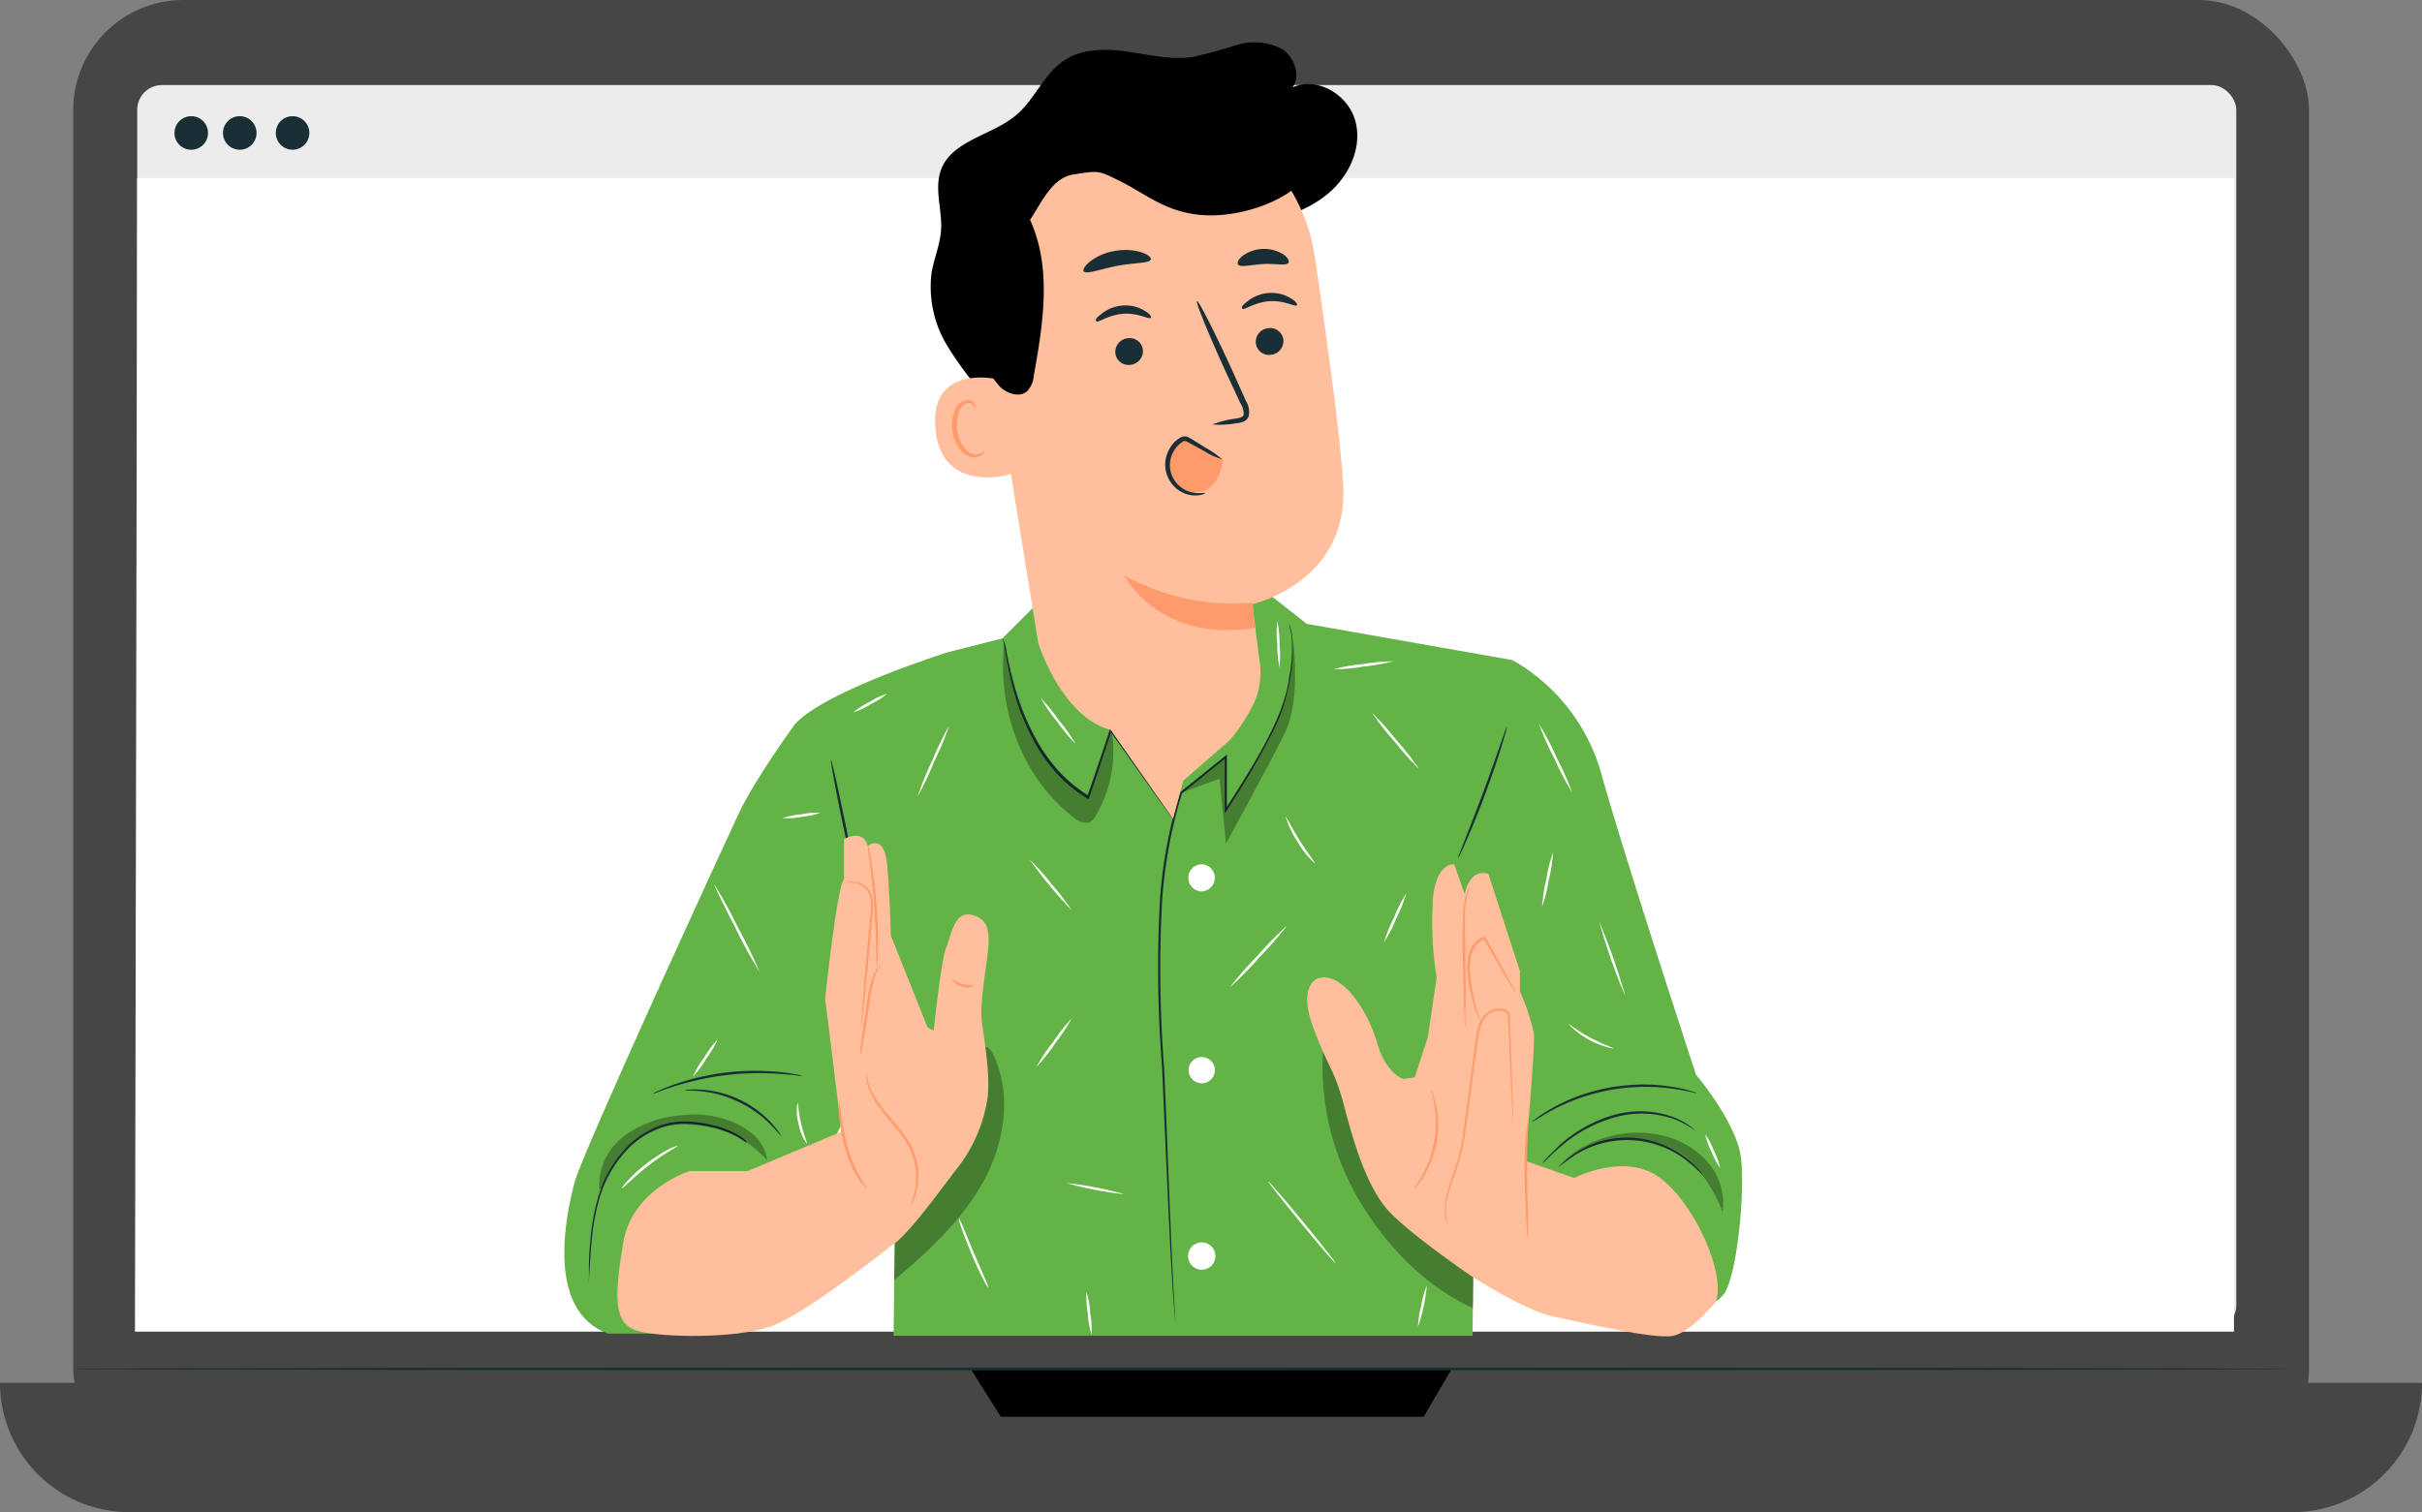 <svg id="Componente_12_1" data-name="Componente 12 – 1" xmlns="http://www.w3.org/2000/svg" width="320.53" height="200.16" viewBox="0 0 320.53 200.16">
  <rect x="0" y="0" width="320.53" height="200.16" fill="#808080" stroke="none"/>
  <rect id="Retângulo_639" data-name="Retângulo 639" width="295.89" height="195.67" rx="14.57" transform="translate(9.69)" fill="#464745"/>
  <path id="Caminho_8675" data-name="Caminho 8675" d="M54.47,1615.44H375a17.12,17.12,0,0,1-17.12,17.12H71.59a17.12,17.12,0,0,1-17.12-17.12h0Z" transform="translate(-54.47 -1432.4)" fill="#464745"/>
  <path id="Caminho_8676" data-name="Caminho 8676" d="M182.93,1613.6l3.98,6.33h55.98l3.69-6.33Z" transform="translate(-54.47 -1432.4)"/>
  <path id="Caminho_8677" data-name="Caminho 8677" d="M357.51,1613.6c0,.11-65.68.19-146.67.19s-146.68-.08-146.68-.19,65.66-.19,146.68-.19S357.51,1613.5,357.51,1613.6Z" transform="translate(-54.47 -1432.4)" fill="#1a2e35"/>
  <rect id="Retângulo_640" data-name="Retângulo 640" width="277.79" height="164.77" rx="3.27" transform="translate(18.16 11.26)" fill="#ececec"/>
  <path id="Caminho_8678" data-name="Caminho 8678" d="M350.12,1608.67H72.33l.3-152.7H350.12Z" transform="translate(-54.47 -1432.4)" fill="#fff"/>
  <path id="Caminho_8679" data-name="Caminho 8679" d="M95.41,1450a2.22,2.22,0,1,1-2.22-2.22A2.22,2.22,0,0,1,95.41,1450Z" transform="translate(-54.47 -1432.4)" fill="#1a2e35"/>
  <path id="Caminho_8680" data-name="Caminho 8680" d="M82,1450a2.22,2.22,0,1,1-2.22-2.22A2.22,2.22,0,0,1,82,1450Z" transform="translate(-54.47 -1432.4)" fill="#1a2e35"/>
  <path id="Caminho_8681" data-name="Caminho 8681" d="M88.42,1450a2.22,2.22,0,1,1-2.22-2.22A2.22,2.22,0,0,1,88.42,1450Z" transform="translate(-54.47 -1432.4)" fill="#1a2e35"/>
  <path id="Caminho_8682" data-name="Caminho 8682" d="M254.65,1519.78a25.08,25.08,0,0,1,11.8,15.25c3.07,11,12.47,39.62,12.47,39.62s5.37,6.32,5.95,11-.58,16-2.31,18.1a4.87,4.87,0,0,1-4.18,1.77l-22.61-2.15-8.9-59.6Z" transform="translate(-54.47 -1432.4)" fill="#63b346"/>
  <path id="Caminho_8683" data-name="Caminho 8683" d="M179.89,1518.74s-16.16,5.07-20.19,9.48l13.24,61.57-.21,19.42h76.62c0-1,.69-64.5.69-64.5l4.61-24.93-27.24-4.8-5.37-4.22-30.31,1.54-4.6,4.6Z" transform="translate(-54.47 -1432.4)" fill="#63b346"/>
  <g id="Grupo_1010" data-name="Grupo 1010" transform="translate(-54.47 -1432.4)" opacity="0.3">
    <path id="Caminho_8684" data-name="Caminho 8684" d="M186,1572.15c-.23-.52-.57-1.09-1.13-1.2-.93-.19-1.54.9-1.86,1.79A81.089,81.089,0,0,1,173,1592.39l-.2,9.45c4.47-3.75,8.87-7.78,11.72-12.88S188.44,1577.47,186,1572.15Z"/>
  </g>
  <path id="Caminho_8685" data-name="Caminho 8685" d="M159.7,1528.22s-5.32,7.26-7.53,12-20.54,44.54-21.65,48.65-3.94,17.06,4.43,20.06h17.22l17.28-35,.88-40.56Z" transform="translate(-54.47 -1432.4)" fill="#63b346"/>
  <path id="Caminho_8686" data-name="Caminho 8686" d="M153.27,1583.69a13.748,13.748,0,0,0-1.18-.79,13.215,13.215,0,0,0-3.61-1.31,16.8,16.8,0,0,0-2.64-.37,10.447,10.447,0,0,0-3,.2,11.2,11.2,0,0,0-5.79,3.63,15.849,15.849,0,0,0-3.29,6.11,29.831,29.831,0,0,0-1,5.63c-.16,1.63-.22,3-.28,3.87a9.446,9.446,0,0,1-.07,1,1.38,1.38,0,0,1,0,.37,1.529,1.529,0,0,1,0-.37v-1.06a33.781,33.781,0,0,1,.18-3.88,28.792,28.792,0,0,1,1-5.7,15.781,15.781,0,0,1,3.33-6.24,11.43,11.43,0,0,1,6-3.71,10.665,10.665,0,0,1,3.1-.18,18.005,18.005,0,0,1,2.67.42,12.425,12.425,0,0,1,3.63,1.43,6.01,6.01,0,0,1,.85.63A.868.868,0,0,0,153.27,1583.69Z" transform="translate(-54.47 -1432.4)" fill="#1a2e35"/>
  <path id="Caminho_8687" data-name="Caminho 8687" d="M145.1,1576.73a1.932,1.932,0,0,1,.58-.09,9.793,9.793,0,0,1,1.6,0,13.389,13.389,0,0,1,2.35.35,13.9,13.9,0,0,1,5.22,2.49,12.823,12.823,0,0,1,1.75,1.61,10.637,10.637,0,0,1,1,1.25,2.321,2.321,0,0,1,.29.51s-.52-.65-1.45-1.6a14.2,14.2,0,0,0-1.76-1.52,15.746,15.746,0,0,0-2.44-1.47,16.488,16.488,0,0,0-2.68-1,14.5,14.5,0,0,0-2.29-.41C145.94,1576.72,145.11,1576.79,145.1,1576.73Z" transform="translate(-54.47 -1432.4)" fill="#1a2e35"/>
  <path id="Caminho_8688" data-name="Caminho 8688" d="M160.67,1574.81a3.211,3.211,0,0,1-.8-.06c-.5-.06-1.24-.14-2.15-.2a38.239,38.239,0,0,0-7.13.15,38.7,38.7,0,0,0-7,1.53c-.87.28-1.56.53-2,.71a3.844,3.844,0,0,1-.76.25,3.7,3.7,0,0,1,.71-.37c.46-.22,1.15-.5,2-.81a32.422,32.422,0,0,1,14.18-1.7c.91.1,1.65.21,2.15.32a4.456,4.456,0,0,1,.8.18Z" transform="translate(-54.47 -1432.4)" fill="#1a2e35"/>
  <path id="Caminho_8689" data-name="Caminho 8689" d="M209.71,1540.8a1.238,1.238,0,0,1-.17-.2l-.47-.63c-.42-.59-1-1.39-1.73-2.4l-6-8.46h.27l-3,8.89-.07.2-.17-.11-.36-.23a18.356,18.356,0,0,1-3.75-3.16,23.294,23.294,0,0,1-2.68-3.71,31,31,0,0,1-2.94-7.12,47.248,47.248,0,0,1-1.12-5.07l-.24-1.39a1.13,1.13,0,0,0-.08-.35v-.12a5.762,5.762,0,0,1,.49,1.84c.25,1.2.59,2.93,1.21,5a31.8,31.8,0,0,0,3,7,22.162,22.162,0,0,0,2.65,3.64,18,18,0,0,0,3.69,3.1l.35.23-.24.09c1.08-3.16,2.12-6.17,3-8.89l.1-.28.17.24,5.9,8.53c.69,1,1.25,1.85,1.66,2.45l.43.66a1.306,1.306,0,0,1,.1.25Z" transform="translate(-54.47 -1432.4)" fill="#1a2e35"/>
  <g id="Grupo_1011" data-name="Grupo 1011" transform="translate(-54.47 -1432.4)" opacity="0.3">
    <path id="Caminho_8690" data-name="Caminho 8690" d="M229.66,1570.19a34.86,34.86,0,0,0,4.43,20.65c3.57,6.2,8.79,11.73,15.3,14.7.21-6.32-.09-13.76.12-20.08Z"/>
  </g>
  <path id="Caminho_8691" data-name="Caminho 8691" d="M228.94,1561.88s-2.78.77-.69,6.47,2.78,5.36,4.17,10.69,3,10.21,5.45,13.22,11.48,9.16,11.48,9.16l8.12-7.65s-1.34-5.71-1-9.58,1.13-13.38,1-15a28.367,28.367,0,0,0-1.85-5.56v-2.7l-4.18-12.85s-2.32-1-3.13,2.67l-1.39-3.94s-2.2-.35-2.78,4.17a45.59,45.59,0,0,0,.46,10.79l-1.16,7.89L241.7,1575l-1.51.23s-2.27-.62-3.51-4.89S232.07,1561,228.94,1561.88Z" transform="translate(-54.47 -1432.4)" fill="#ffbf9d"/>
  <path id="Caminho_8692" data-name="Caminho 8692" d="M254.75,1582.05a2.246,2.246,0,0,1,0-.29l-.06-.85c0-.78-.1-1.86-.17-3.2-.13-2.77-.3-6.62-.51-11.12v.09a1.64,1.64,0,0,0-1.64-.42,2.37,2.37,0,0,0-1.51,1.1c-.71,1.14-.74,2.63-1,4.06l-1.24,9.17c-.19,1.41-.39,2.75-.67,4a25.648,25.648,0,0,1-1,3.38,27.46,27.46,0,0,0-.87,2.76,8.1,8.1,0,0,0-.26,2.14,6.421,6.421,0,0,0,.32,1.82,2.061,2.061,0,0,1-.2-.44,5.091,5.091,0,0,1-.25-1.37,8.169,8.169,0,0,1,.21-2.19,26.168,26.168,0,0,1,.83-2.79,26.148,26.148,0,0,0,1-3.37c.26-1.23.46-2.56.64-4,.37-2.82.78-5.92,1.22-9.17.1-.73.18-1.44.3-2.16a5.72,5.72,0,0,1,.72-2,2.71,2.71,0,0,1,1.71-1.23,1.93,1.93,0,0,1,1.95.53h0c.15,4.5.28,8.35.38,11.12l.08,3.2v.85A1,1,0,0,1,254.75,1582.05Z" transform="translate(-54.47 -1432.4)" fill="#ff9a6c"/>
  <path id="Caminho_8693" data-name="Caminho 8693" d="M250.32,1567.43a3.129,3.129,0,0,1-.35-.72,19.6,19.6,0,0,1-.68-2.08,22.337,22.337,0,0,1-.58-3.2,9.49,9.49,0,0,1,0-1.93,4.12,4.12,0,0,1,.7-2,2.879,2.879,0,0,1,1.48-1.12h.13l.06.11c1.17,2.07,2.2,3.91,2.91,5.22l.84,1.56a2.321,2.321,0,0,1,.26.58,3.144,3.144,0,0,1-.36-.52l-.92-1.51c-.77-1.29-1.83-3.1-3-5.17l.18.08a2.511,2.511,0,0,0-1.3,1,3.85,3.85,0,0,0-.65,1.83,9.719,9.719,0,0,0,0,1.87,24.5,24.5,0,0,0,.51,3.17c.21.89.42,1.6.58,2.09a5.249,5.249,0,0,1,.19.74Z" transform="translate(-54.47 -1432.4)" fill="#ff9a6c"/>
  <path id="Caminho_8694" data-name="Caminho 8694" d="M248.38,1568.48a2.861,2.861,0,0,1-.08-.74c0-.55-.05-1.22-.08-2-.06-1.71-.11-4.06-.15-6.66a55.768,55.768,0,0,1,.11-6.68,10.052,10.052,0,0,1,.43-2,2.673,2.673,0,0,1,.3-.69,18.5,18.5,0,0,0-.5,2.7c-.16,1.68,0,4,0,6.64s.06,5,0,6.67v2a3.431,3.431,0,0,1-.03.76Z" transform="translate(-54.47 -1432.4)" fill="#ff9a6c"/>
  <path id="Caminho_8695" data-name="Caminho 8695" d="M241.51,1589.86s.46-.63,1.09-1.72a13.684,13.684,0,0,0,.94-2,15.763,15.763,0,0,0,.73-2.58,16,16,0,0,0,.22-2.67,13.628,13.628,0,0,0-.19-2.19c-.21-1.23-.48-2-.42-2a1.851,1.851,0,0,1,.23.5,8.272,8.272,0,0,1,.42,1.45,12.247,12.247,0,0,1,.27,2.22,13.92,13.92,0,0,1-.21,2.74,13.56,13.56,0,0,1-.76,2.63,12.581,12.581,0,0,1-1,2,8.566,8.566,0,0,1-.9,1.21C241.67,1589.74,241.53,1589.88,241.51,1589.86Z" transform="translate(-54.47 -1432.4)" fill="#ff9a6c"/>
  <path id="Caminho_8696" data-name="Caminho 8696" d="M255.76,1585.87l7.05,2.45s6.72-3.48,11.36,0,8.67,12.65,7.4,16.36c0,0-3.21,4-5.64,4.53s-11.9-1.71-15.84-2.54-10.74-5.25-10.74-5.25Z" transform="translate(-54.47 -1432.4)" fill="#ffbf9d"/>
  <path id="Caminho_8697" data-name="Caminho 8697" d="M256.63,1596.25a2.452,2.452,0,0,1-.08-.62c0-.48-.06-1-.1-1.7-.07-1.44-.17-3.43-.2-5.63a49.529,49.529,0,0,1,.16-5.63c.07-.72.14-1.3.22-1.7a2.481,2.481,0,0,1,.14-.61c.05,0-.06.89-.12,2.33s-.1,3.41-.07,5.61.08,4.09.11,5.62v1.71a2.37,2.37,0,0,1-.06.62Z" transform="translate(-54.47 -1432.4)" fill="#ff9a6c"/>
  <path id="Caminho_8698" data-name="Caminho 8698" d="M279.86,1588a23.208,23.208,0,0,0-2.34-2.11,12.89,12.89,0,0,0-14.29-.79,24.5,24.5,0,0,0-2.56,1.84,4.476,4.476,0,0,1,.59-.62,10.214,10.214,0,0,1,1.86-1.42,12.66,12.66,0,0,1,14.54.8,11.749,11.749,0,0,1,1.69,1.61,3.921,3.921,0,0,1,.51.69Z" transform="translate(-54.47 -1432.4)" fill="#1a2e35"/>
  <path id="Caminho_8699" data-name="Caminho 8699" d="M279,1582.17a13.71,13.71,0,0,0-2.93-1.62,13,13,0,0,0-7.93-.24,18.368,18.368,0,0,0-7.07,3.81c-.79.67-1.4,1.26-1.81,1.67a4.875,4.875,0,0,1-.67.62,6.124,6.124,0,0,1,.57-.71c.39-.43,1-1,1.75-1.76a18.282,18.282,0,0,1,3-2.18A17.718,17.718,0,0,1,268,1580a12.768,12.768,0,0,1,8.11.34,9.437,9.437,0,0,1,2.17,1.23,3.745,3.745,0,0,1,.51.44A2.136,2.136,0,0,1,279,1582.17Z" transform="translate(-54.47 -1432.4)" fill="#1a2e35"/>
  <path id="Caminho_8700" data-name="Caminho 8700" d="M279,1577.08c0,.06-1.25-.31-3.29-.59a25.375,25.375,0,0,0-3.61-.23,26.3,26.3,0,0,0-12.01,2.98c-1.83,1-2.86,1.73-2.9,1.67a6.875,6.875,0,0,1,.71-.56,10.508,10.508,0,0,1,.87-.6c.36-.22.75-.48,1.21-.72a23.3,23.3,0,0,1,3.32-1.53,26.432,26.432,0,0,1,4.33-1.17,27.617,27.617,0,0,1,4.47-.38,23.554,23.554,0,0,1,3.64.31c.52.06,1,.18,1.38.26a8.819,8.819,0,0,1,1,.27,3.611,3.611,0,0,1,.88.29Z" transform="translate(-54.47 -1432.4)" fill="#1a2e35"/>
  <path id="Caminho_8701" data-name="Caminho 8701" d="M225,1514.77a6,6,0,0,1,.48,1.88,18.189,18.189,0,0,1-.26,5.46,35,35,0,0,1-.91,3.81,28.679,28.679,0,0,1-1.85,4.23c-1.52,2.93-3.43,6.12-5.64,9.52l-.26.4v-7.54l.24.12-5.94,4.8.05-.08a63.1,63.1,0,0,0-2.64,14.29,167.387,167.387,0,0,0,.25,21.86c.32,6.73.52,12.79.73,17.88s.39,9.2.54,12c.08,1.41.15,2.51.19,3.28l.06.85v0l-.09-.85c-.07-.75-.16-1.85-.26-3.27-.19-2.84-.41-7-.64-12s-.5-11.15-.8-17.87a164.381,164.381,0,0,1-.28-21.91,62.621,62.621,0,0,1,2.67-14.36h0l5.95-4.79.25-.19v7.37l-.26-.07c4.37-6.78,7.93-12.67,8.47-17.44a18.94,18.94,0,0,0,.35-5.42,9.839,9.839,0,0,0-.26-1.41A2.254,2.254,0,0,0,225,1514.77Z" transform="translate(-54.47 -1432.4)" fill="#1a2e35"/>
  <path id="Caminho_8702" data-name="Caminho 8702" d="M213.62,1596.85h-.22a1.81,1.81,0,1,0,.22,0Z" transform="translate(-54.47 -1432.4)" fill="#fff"/>
  <path id="Caminho_8703" data-name="Caminho 8703" d="M213.62,1572.32h-.22a1.739,1.739,0,1,0,.22,0Z" transform="translate(-54.47 -1432.4)" fill="#fff"/>
  <path id="Caminho_8704" data-name="Caminho 8704" d="M213.39,1550.39a1.8,1.8,0,0,0,.23-3.59h-.22a1.8,1.8,0,0,0,0,3.59Z" transform="translate(-54.47 -1432.4)" fill="#fff"/>
  <path id="Caminho_8705" data-name="Caminho 8705" d="M185.92,1486a45,45,0,0,1-6.11-7.87,14.94,14.94,0,0,1-2.06-9.58c.32-1.92,1.13-3.75,1.26-5.69.18-2.67-.94-5.46,0-8,1.48-3.91,6.75-4.52,9.94-7.22,2.49-2.11,3.7-5.53,6.44-7.3,2.39-1.54,5.46-1.51,8.28-1.11s5.65,1.11,8.48.73a55.255,55.255,0,0,0,5.87-1.57,8,8,0,0,1,5.93.4c1.75,1,2.74,3.51,1.59,5.18,3.27-1.5,7.42,1,8.32,4.53s-.9,7.26-3.67,9.56-6.35,3.37-9.89,4c-10,1.89-20.89.82-29.53-4.6" transform="translate(-54.47 -1432.4)"/>
  <path id="Caminho_8706" data-name="Caminho 8706" d="M221.14,1519.73c-.49-3.8-.89-7-.91-7.36,0,0,12.67-2.84,12-15.66-.33-6.19-2.07-18.89-3.77-30.37A23.91,23.91,0,0,0,203.18,1446l-1.24.08c-13.27,1.67-19.26,13.88-17.23,27.1l7.16,44.33s3.06,9.8,9.59,11.5l8.25,11.78,1.37-5.07,6.15-5.35a24.385,24.385,0,0,0,3-4.51A9.91,9.91,0,0,0,221.14,1519.73Z" transform="translate(-54.47 -1432.4)" fill="#ffbf9d"/>
  <path id="Caminho_8707" data-name="Caminho 8707" d="M220.24,1512.19a29.86,29.86,0,0,1-17-3.63s4.57,9,17.27,6.94Z" transform="translate(-54.47 -1432.4)" fill="#ff9a6c"/>
  <path id="Caminho_8708" data-name="Caminho 8708" d="M224.31,1477.36a1.83,1.83,0,0,1-1.64,2,1.75,1.75,0,0,1-2-1.52,1.83,1.83,0,0,1,1.63-2,1.76,1.76,0,0,1,2.01,1.52Z" transform="translate(-54.47 -1432.4)" fill="#1a2e35"/>
  <path id="Caminho_8709" data-name="Caminho 8709" d="M226.1,1472.81c-.21.26-1.66-.68-3.63-.54s-3.35,1.22-3.58,1,.09-.54.69-1a5.049,5.049,0,0,1,2.84-1.09,4.79,4.79,0,0,1,2.91.73C226,1472.28,226.2,1472.7,226.1,1472.81Z" transform="translate(-54.47 -1432.4)" fill="#1a2e35"/>
  <path id="Caminho_8710" data-name="Caminho 8710" d="M205.72,1478.69a1.83,1.83,0,0,1-1.64,2,1.75,1.75,0,0,1-2-1.52,1.83,1.83,0,0,1,1.63-2,1.76,1.76,0,0,1,2.01,1.52Z" transform="translate(-54.47 -1432.4)" fill="#1a2e35"/>
  <path id="Caminho_8711" data-name="Caminho 8711" d="M206.78,1474.47c-.21.26-1.67-.67-3.63-.54s-3.35,1.22-3.58,1,.09-.54.69-1a5.049,5.049,0,0,1,2.84-1.09,4.789,4.789,0,0,1,2.91.73C206.65,1473.94,206.88,1474.36,206.78,1474.47Z" transform="translate(-54.47 -1432.4)" fill="#1a2e35"/>
  <path id="Caminho_8712" data-name="Caminho 8712" d="M214.9,1488.59a13.276,13.276,0,0,1,3.16-.79c.5-.08,1-.22,1-.57a2.62,2.62,0,0,0-.44-1.46c-.55-1.19-1.13-2.43-1.74-3.73-2.43-5.31-4.22-9.69-4-9.79s2.36,4.13,4.79,9.45c.58,1.31,1.14,2.55,1.68,3.75a2.869,2.869,0,0,1,.39,2,1.229,1.229,0,0,1-.78.79,3.266,3.266,0,0,1-.84.18,12.92,12.92,0,0,1-3.22.17Z" transform="translate(-54.47 -1432.4)" fill="#1a2e35"/>
  <path id="Caminho_8713" data-name="Caminho 8713" d="M206.77,1466.73c-.16.55-2.14.42-4.43.86s-4.11,1.18-4.45.72c-.15-.22.14-.74.86-1.31a7.328,7.328,0,0,1,3.24-1.38,7.488,7.488,0,0,1,3.52.17C206.38,1466.08,206.84,1466.47,206.77,1466.73Z" transform="translate(-54.47 -1432.4)" fill="#1a2e35"/>
  <path id="Caminho_8714" data-name="Caminho 8714" d="M225,1467.17c-.32.47-1.71.09-3.34.18s-3,.5-3.34.06c-.15-.22,0-.68.61-1.15a4.85,4.85,0,0,1,5.38-.19C224.91,1466.49,225.13,1466.94,225,1467.17Z" transform="translate(-54.47 -1432.4)" fill="#1a2e35"/>
  <path id="Caminho_8715" data-name="Caminho 8715" d="M186.39,1482.6c-.22-.08-9-2-8.11,6.72s10.34,5.89,10.33,5.64S186.39,1482.6,186.39,1482.6Z" transform="translate(-54.47 -1432.4)" fill="#ffbf9d"/>
  <path id="Caminho_8716" data-name="Caminho 8716" d="M184.74,1492.09a4.525,4.525,0,0,1-.39.27,1.52,1.52,0,0,1-1.14.13c-1-.25-1.87-1.63-2.07-3.2a5.1,5.1,0,0,1,.21-2.23,1.76,1.76,0,0,1,1-1.28.79.79,0,0,1,.94.33c.14.23.1.41.15.42s.17-.16.06-.51a1,1,0,0,0-.39-.52,1.21,1.21,0,0,0-.87-.14,2.16,2.16,0,0,0-1.45,1.52,5.17,5.17,0,0,0-.29,2.48c.23,1.76,1.29,3.32,2.59,3.56a1.639,1.639,0,0,0,1.37-.37C184.74,1492.3,184.77,1492.1,184.74,1492.09Z" transform="translate(-54.47 -1432.4)" fill="#ff9a6c"/>
  <path id="Caminho_8717" data-name="Caminho 8717" d="M227.79,1454.41c-.6,3.48-7.66,6.66-13.5,6.49-5.4-.16-8.06-2.83-12-4.73-2.47-1.2-2.47-1.2-5.84-.66-2.72.44-4.13,3.65-5.66,6,2.91,6.34,1.73,13.72.5,20.58a3.44,3.44,0,0,1-.88,2.09c-1,.87-2.58.35-3.54-.53a10.87,10.87,0,0,1-2.76-5.55,36.261,36.261,0,0,1-.87-14.21,24.631,24.631,0,0,1,5.92-12.83,23.239,23.239,0,0,1,15.88-7.24,28.58,28.58,0,0,1,16.94,4.8,16.859,16.859,0,0,1,5.79,5.84" transform="translate(-54.47 -1432.4)"/>
  <path id="Caminho_8718" data-name="Caminho 8718" d="M216.19,1493l-4.46-2.08a1.46,1.46,0,0,0-.81-.2,1.269,1.269,0,0,0-.77.52,4.15,4.15,0,0,0-.49,4.55,3.48,3.48,0,0,0,4.18,1.54c1.58-.66,2.34-2.49,2.47-4.19Z" transform="translate(-54.47 -1432.4)" fill="#ff9a6c"/>
  <path id="Caminho_8719" data-name="Caminho 8719" d="M214,1497.66a1.61,1.61,0,0,1-.65.26,3.8,3.8,0,0,1-1.92-.14,4,4,0,0,1-2.21-1.84,4.07,4.07,0,0,1-.27-3.51,4.3,4.3,0,0,1,1-1.56,4.232,4.232,0,0,1,.72-.54,1.179,1.179,0,0,1,.52-.17,1.162,1.162,0,0,1,.51.1,6.2,6.2,0,0,1,.7.4l.6.37,1.09.68a10.169,10.169,0,0,1,2.07,1.47,9.28,9.28,0,0,1-2.31-1.07l-1.12-.61-.63-.34a6.412,6.412,0,0,0-.63-.33.44.44,0,0,0-.48.05,3.141,3.141,0,0,0-.59.46,3.771,3.771,0,0,0-.86,1.33,3.62,3.62,0,0,0,.18,3,3.75,3.75,0,0,0,1.84,1.69,4.342,4.342,0,0,0,1.73.32C213.72,1497.65,214,1497.61,214,1497.66Z" transform="translate(-54.47 -1432.4)" fill="#1a2e35"/>
  <g id="Grupo_1012" data-name="Grupo 1012" transform="translate(-54.47 -1432.4)" opacity="0.3">
    <path id="Caminho_8720" data-name="Caminho 8720" d="M187.35,1517.69c-.89,8.64,2.39,17.75,9.32,23a2.12,2.12,0,0,0,1.87.59,2,2,0,0,0,1-1,16.84,16.84,0,0,0,2.07-11.09c-1.1,2.88-2,5.72-3.15,8.74C192.39,1534.25,188.63,1526.46,187.35,1517.69Z"/>
  </g>
  <path id="Caminho_8721" data-name="Caminho 8721" d="M210.79,1537.32l5.08-1.85.85,8.59s5.48-10,7.75-14.55,1.1-12.61,1.1-12.61.81,7-4.68,15.95l-4.15,6.74v-7.06Z" transform="translate(-54.47 -1432.4)" opacity="0.3"/>
  <g id="Grupo_1013" data-name="Grupo 1013" transform="translate(-54.47 -1432.4)" opacity="0.3">
    <path id="Caminho_8722" data-name="Caminho 8722" d="M151.67,1581a13.57,13.57,0,0,0-7.36-.93,14.181,14.181,0,0,0-7.33,2.78,8.16,8.16,0,0,0-3.2,6.91h.26c1.77-4.8,5.3-8.29,9.84-8.71A14.92,14.92,0,0,1,156,1586C155.69,1583.54,153.94,1582.08,151.67,1581Z"/>
  </g>
  <g id="Grupo_1014" data-name="Grupo 1014" transform="translate(-54.47 -1432.4)" opacity="0.3">
    <path id="Caminho_8723" data-name="Caminho 8723" d="M280.19,1585.91a11.719,11.719,0,0,0-6.57-3.38,14.75,14.75,0,0,0-12.24,3.55l1-.79a15.35,15.35,0,0,1,8.15-2.21,11.82,11.82,0,0,1,7.78,3.1,20.69,20.69,0,0,1,4.13,6.64A8.36,8.36,0,0,0,280.19,1585.91Z"/>
  </g>
  <path id="Caminho_8724" data-name="Caminho 8724" d="M247.43,1546a3,3,0,0,1,.23-.7l.72-1.85c.61-1.56,1.46-3.71,2.35-6.11s1.66-4.58,2.21-6.16l.66-1.87a2.722,2.722,0,0,1,.29-.68,3.6,3.6,0,0,1-.16.72c-.12.45-.32,1.1-.56,1.9-.5,1.61-1.24,3.81-2.13,6.21s-1.77,4.54-2.45,6.08c-.33.77-.61,1.39-.82,1.81a3.1,3.1,0,0,1-.34.65Z" transform="translate(-54.47 -1432.4)" fill="#1a2e35"/>
  <path id="Caminho_8725" data-name="Caminho 8725" d="M167.21,1546.62c-.08,0-.78-3-1.54-6.76s-1.31-6.81-1.22-6.83.78,3,1.55,6.76A68.381,68.381,0,0,1,167.21,1546.62Z" transform="translate(-54.47 -1432.4)" fill="#1a2e35"/>
  <path id="Caminho_8726" data-name="Caminho 8726" d="M166,1584.47c.21.1-2.33-19.83-2.33-19.83s1.6-15.12,2.5-15.82v-5.34s2.48-1.5,3.14.92c0,0,2.19-1.9,2.58,2.63s.46,9.17.46,9.17l4.88,12.2.81.41s1-9.56,1.65-11,1-4.83,3.35-4.31,2.5,2.42,2.09,5.54-.94,6.34-.74,8.36,1.1,6.45.82,10a19.89,19.89,0,0,1-4.23,9.85c-2,2.61-5.9,8-8,9.64C172.28,1597.45,166,1584.47,166,1584.47Z" transform="translate(-54.47 -1432.4)" fill="#ffbf9d"/>
  <path id="Caminho_8727" data-name="Caminho 8727" d="M168.48,1568.25a4.241,4.241,0,0,1,0-.85c0-.61.1-1.39.16-2.32.15-1.95.38-4.65.65-7.62.14-1.49.28-2.9.4-4.2a7.79,7.79,0,0,0,0-1.8,2.51,2.51,0,0,0-.61-1.37,2.73,2.73,0,0,0-2-.88,5.993,5.993,0,0,0-.83.11.429.429,0,0,0,.2-.1,2.115,2.115,0,0,1,.63-.14,2.8,2.8,0,0,1,2.16.85,2.741,2.741,0,0,1,.71,1.49,7.3,7.3,0,0,1,0,1.87c-.11,1.3-.24,2.71-.37,4.2-.27,3-.54,5.67-.75,7.61l-.26,2.31A4.748,4.748,0,0,1,168.48,1568.25Z" transform="translate(-54.47 -1432.4)" fill="#ff9a6c"/>
  <path id="Caminho_8728" data-name="Caminho 8728" d="M171.1,1560.1a7.276,7.276,0,0,0-.86,1.57,26.256,26.256,0,0,0-.81,4.31c-.27,1.7-.52,3.24-.72,4.35a10,10,0,0,1-.4,1.79,10.7,10.7,0,0,1,.16-1.82c.15-1.13.37-2.67.63-4.37a20.592,20.592,0,0,1,.92-4.34,4,4,0,0,1,.71-1.16,1.2,1.2,0,0,1,.37-.33Z" transform="translate(-54.47 -1432.4)" fill="#ff9a6c"/>
  <path id="Caminho_8729" data-name="Caminho 8729" d="M169.31,1544.14a2.808,2.808,0,0,1,.17.63c.09.41.2,1,.32,1.73.24,1.47.51,3.52.68,5.79s.2,4.33.18,5.82a12.225,12.225,0,0,1-.07,1.76,2.449,2.449,0,0,1-.07.65,21.46,21.46,0,0,1-.1-2.41c0-1.49-.11-3.54-.27-5.8s-.4-4.3-.58-5.77a19.052,19.052,0,0,1-.26-2.4Z" transform="translate(-54.47 -1432.4)" fill="#ff9a6c"/>
  <path id="Caminho_8730" data-name="Caminho 8730" d="M183.39,1562.83a1.819,1.819,0,0,1-1.64.14,1.868,1.868,0,0,1-1.29-1,8.495,8.495,0,0,0,1.38.72,10.212,10.212,0,0,0,1.55.14Z" transform="translate(-54.47 -1432.4)" fill="#ff9a6c"/>
  <path id="Caminho_8731" data-name="Caminho 8731" d="M166.29,1582l-12.9,5.42h-7.68s-7.6,2.37-8.77,9.5-1.34,10.79,2,11.67,12.78,1,17.46-.58,16.93-11.43,16.93-11.43l1.18-7.16Z" transform="translate(-54.47 -1432.4)" fill="#ffbf9d"/>
  <path id="Caminho_8732" data-name="Caminho 8732" d="M169.31,1589.86a2.508,2.508,0,0,1-.37-.33,8.715,8.715,0,0,1-.84-1.07,14.819,14.819,0,0,1-1.8-4.08,24.568,24.568,0,0,1-.79-4.38,8.149,8.149,0,0,1,0-1.84,11.9,11.9,0,0,1,.28,1.81,34.127,34.127,0,0,0,.88,4.32,17.4,17.4,0,0,0,1.68,4C168.88,1589.3,169.35,1589.82,169.31,1589.86Z" transform="translate(-54.47 -1432.4)" fill="#ff9a6c"/>
  <path id="Caminho_8733" data-name="Caminho 8733" d="M174.92,1592.12a13.362,13.362,0,0,0,.74-2.76,9.371,9.371,0,0,0-.15-3.07,9.259,9.259,0,0,0-1.58-3.4c-.79-1.1-1.67-2.06-2.41-3a13.563,13.563,0,0,1-1.74-2.64,6.8,6.8,0,0,1-.65-2,2,2,0,0,1,0-.78,8.679,8.679,0,0,0,.87,2.71,14.735,14.735,0,0,0,1.78,2.55c.74.9,1.63,1.85,2.44,3a9.261,9.261,0,0,1,1.6,3.52,8.81,8.81,0,0,1,.09,3.17,8.32,8.32,0,0,1-.59,2,4.924,4.924,0,0,1-.26.52C175,1592.07,174.93,1592.13,174.92,1592.12Z" transform="translate(-54.47 -1432.4)" fill="#ff9a6c"/>
  <path id="Caminho_8734" data-name="Caminho 8734" d="M155,1561.07a65,65,0,0,1-3.14-5.71c-1.65-3.21-2.93-5.83-2.85-5.87a61.618,61.618,0,0,1,3.14,5.71,63.576,63.576,0,0,1,2.85,5.87Z" transform="translate(-54.47 -1432.4)" fill="#fff"/>
  <path id="Caminho_8735" data-name="Caminho 8735" d="M175.9,1537.86a39.086,39.086,0,0,1,1.94-4.77,38.253,38.253,0,0,1,2.25-4.63,41.332,41.332,0,0,1-2,4.76,40.886,40.886,0,0,1-2.19,4.64Z" transform="translate(-54.47 -1432.4)" fill="#fff"/>
  <path id="Caminho_8736" data-name="Caminho 8736" d="M196.32,1552.92a58.9,58.9,0,0,1-5.59-6.75,29.2,29.2,0,0,1,2.92,3.27,30.013,30.013,0,0,1,2.67,3.48Z" transform="translate(-54.47 -1432.4)" fill="#fff"/>
  <path id="Caminho_8737" data-name="Caminho 8737" d="M191.62,1573.65a23.558,23.558,0,0,1,2.21-3.32,24.006,24.006,0,0,1,2.47-3.13,24.655,24.655,0,0,1-2.21,3.32,23.987,23.987,0,0,1-2.47,3.13Z" transform="translate(-54.47 -1432.4)" fill="#fff"/>
  <path id="Caminho_8738" data-name="Caminho 8738" d="M185.3,1602.92a6.338,6.338,0,0,1-.75-1.28c-.42-.81-1-2-1.5-3.23s-1-2.47-1.29-3.33a6.58,6.58,0,0,1-.4-1.42A6.469,6.469,0,0,1,182,1595l1.37,3.28c.53,1.21,1,2.31,1.41,3.26a7,7,0,0,1,.52,1.38Z" transform="translate(-54.47 -1432.4)" fill="#fff"/>
  <path id="Caminho_8739" data-name="Caminho 8739" d="M203.27,1590.48a45.352,45.352,0,0,1-7.67-1.49,45.315,45.315,0,0,1,7.67,1.49Z" transform="translate(-54.47 -1432.4)" fill="#fff"/>
  <path id="Caminho_8740" data-name="Caminho 8740" d="M217.2,1563.12a47.64,47.64,0,0,1,3.69-4.21,46.8,46.8,0,0,1,3.92-4,46.488,46.488,0,0,1-3.68,4.21,44.3,44.3,0,0,1-3.93,4Z" transform="translate(-54.47 -1432.4)" fill="#fff"/>
  <path id="Caminho_8741" data-name="Caminho 8741" d="M231.22,1599.6c-.07.06-2.13-2.32-4.59-5.32s-4.41-5.47-4.34-5.52,2.13,2.32,4.59,5.31S231.29,1599.54,231.22,1599.6Z" transform="translate(-54.47 -1432.4)" fill="#fff"/>
  <path id="Caminho_8742" data-name="Caminho 8742" d="M144.19,1584.05c.05.1-1.83,1-3.88,2.62s-3.47,3.12-3.55,3a5,5,0,0,1,.87-1.08,20.293,20.293,0,0,1,2.48-2.23,21,21,0,0,1,2.81-1.81,5.556,5.556,0,0,1,1.27-.5Z" transform="translate(-54.47 -1432.4)" fill="#fff"/>
  <path id="Caminho_8743" data-name="Caminho 8743" d="M149.44,1570a13.9,13.9,0,0,1-1.5,2.54,12.325,12.325,0,0,1-1.77,2.36,12.63,12.63,0,0,1,1.5-2.54A12.314,12.314,0,0,1,149.44,1570Z" transform="translate(-54.47 -1432.4)" fill="#fff"/>
  <path id="Caminho_8744" data-name="Caminho 8744" d="M161.25,1583.8a6.241,6.241,0,0,1-1.09-2.61,6.47,6.47,0,0,1-.15-2.83c.1,0,.13,1.26.48,2.75S161.34,1583.76,161.25,1583.8Z" transform="translate(-54.47 -1432.4)" fill="#fff"/>
  <path id="Caminho_8745" data-name="Caminho 8745" d="M163,1540a9.907,9.907,0,0,1-2.45.52,9.621,9.621,0,0,1-2.5.18,9.506,9.506,0,0,1,2.45-.51,9.375,9.375,0,0,1,2.5-.19Z" transform="translate(-54.47 -1432.4)" fill="#fff"/>
  <path id="Caminho_8746" data-name="Caminho 8746" d="M171.87,1524.22a10.054,10.054,0,0,1-2.15,1.38,10.156,10.156,0,0,1-2.3,1.09,9.515,9.515,0,0,1,2.14-1.38,9.909,9.909,0,0,1,2.31-1.09Z" transform="translate(-54.47 -1432.4)" fill="#fff"/>
  <path id="Caminho_8747" data-name="Caminho 8747" d="M196.81,1530.86a21.733,21.733,0,0,1-2.45-2.95,22.243,22.243,0,0,1-2.19-3.15,23.369,23.369,0,0,1,2.45,3,21.551,21.551,0,0,1,2.19,3.1Z" transform="translate(-54.47 -1432.4)" fill="#fff"/>
  <path id="Caminho_8748" data-name="Caminho 8748" d="M228.48,1546.68a11.3,11.3,0,0,1-2.29-2.86,11.442,11.442,0,0,1-1.56-3.32c.09,0,.78,1.44,1.84,3.14S228.56,1546.62,228.48,1546.68Z" transform="translate(-54.47 -1432.4)" fill="#fff"/>
  <path id="Caminho_8749" data-name="Caminho 8749" d="M240.57,1550.67a20,20,0,0,1-1.31,3.29,18.113,18.113,0,0,1-1.62,3.15,20,20,0,0,1,1.32-3.29,18.523,18.523,0,0,1,1.61-3.15Z" transform="translate(-54.47 -1432.4)" fill="#fff"/>
  <path id="Caminho_8750" data-name="Caminho 8750" d="M242.26,1534.17a35,35,0,0,1-3.22-3.6,35.9,35.9,0,0,1-3-3.82,36.367,36.367,0,0,1,3.22,3.6,35.9,35.9,0,0,1,3,3.82Z" transform="translate(-54.47 -1432.4)" fill="#fff"/>
  <path id="Caminho_8751" data-name="Caminho 8751" d="M223.8,1520.77a14.849,14.849,0,0,1-.29-3.08,14.639,14.639,0,0,1,0-3.1,14.078,14.078,0,0,1,.29,3.08,14.64,14.64,0,0,1,0,3.1Z" transform="translate(-54.47 -1432.4)" fill="#fff"/>
  <path id="Caminho_8752" data-name="Caminho 8752" d="M238.85,1519.93a24.931,24.931,0,0,1-3.93.7,24.132,24.132,0,0,1-4,.36,23.99,23.99,0,0,1,3.93-.69,24.886,24.886,0,0,1,4-.37Z" transform="translate(-54.47 -1432.4)" fill="#fff"/>
  <path id="Caminho_8753" data-name="Caminho 8753" d="M262.56,1537.35a38.55,38.55,0,0,1-2.37-4.51,37.826,37.826,0,0,1-2.06-4.65,39.523,39.523,0,0,1,2.36,4.51,40.989,40.989,0,0,1,2.07,4.65Z" transform="translate(-54.47 -1432.4)" fill="#fff"/>
  <path id="Caminho_8754" data-name="Caminho 8754" d="M258.56,1552.39a20.422,20.422,0,0,1,.56-3.62,19.522,19.522,0,0,1,.88-3.55,20.288,20.288,0,0,1-.56,3.62,19.521,19.521,0,0,1-.88,3.55Z" transform="translate(-54.47 -1432.4)" fill="#fff"/>
  <path id="Caminho_8755" data-name="Caminho 8755" d="M269.56,1564.26a81.2,81.2,0,0,1-3.46-9.89,81.2,81.2,0,0,1,3.46,9.89Z" transform="translate(-54.47 -1432.4)" fill="#fff"/>
  <path id="Caminho_8756" data-name="Caminho 8756" d="M268,1571.2a11.179,11.179,0,0,1-5.93-3.22c.06-.07,1.23.89,2.87,1.78S268.06,1571.1,268,1571.2Z" transform="translate(-54.47 -1432.4)" fill="#fff"/>
  <path id="Caminho_8757" data-name="Caminho 8757" d="M282.12,1587a9,9,0,0,1-1.15-2.16,8.849,8.849,0,0,1-.83-2.29,9.358,9.358,0,0,1,1.14,2.16A9.468,9.468,0,0,1,282.12,1587Z" transform="translate(-54.47 -1432.4)" fill="#fff"/>
  <path id="Caminho_8758" data-name="Caminho 8758" d="M198.92,1609.08a12.518,12.518,0,0,1-.49-2.82,12.109,12.109,0,0,1-.17-2.85,12.5,12.5,0,0,1,.49,2.81,12.2,12.2,0,0,1,.17,2.86Z" transform="translate(-54.47 -1432.4)" fill="#fff"/>
  <path id="Caminho_8759" data-name="Caminho 8759" d="M242.14,1608a12,12,0,0,1,.42-2.76,11.75,11.75,0,0,1,.74-2.68,23.851,23.851,0,0,1-1.16,5.44Z" transform="translate(-54.47 -1432.4)" fill="#fff"/>
</svg>
